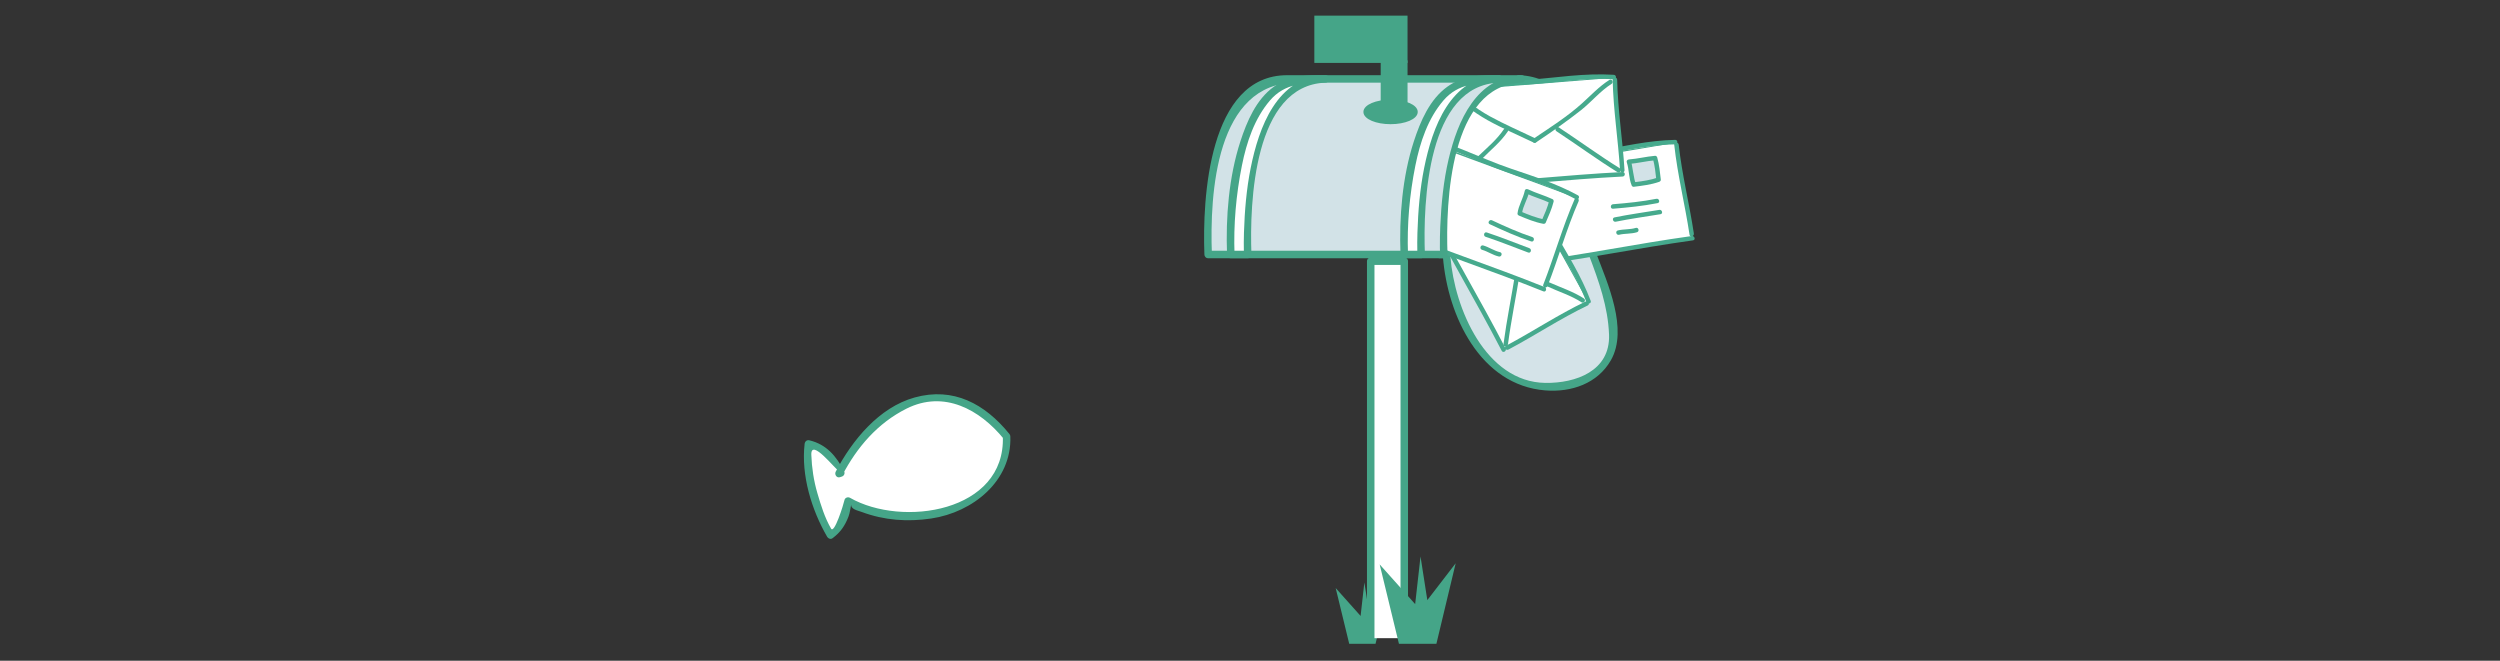 <?xml version="1.0" encoding="utf-8"?>
<!-- Generator: Adobe Illustrator 16.0.0, SVG Export Plug-In . SVG Version: 6.00 Build 0)  -->
<!DOCTYPE svg PUBLIC "-//W3C//DTD SVG 1.1//EN" "http://www.w3.org/Graphics/SVG/1.1/DTD/svg11.dtd">
<svg version="1.1" id="Layer_1" xmlns="http://www.w3.org/2000/svg" xmlns:xlink="http://www.w3.org/1999/xlink" x="0px" y="0px"
	 width="500px" height="132.143px" viewBox="0 0 500 132.143" enable-background="new 0 0 500 132.143" xml:space="preserve">
<rect x="0" y="0" width="500" height="132.143" fill="#333333" stroke="none"/>
<g display="none">
	<g display="inline">
		<path fill="#FFFFFF" d="M243.975,96.49c1.935-1.488,4.467-3.872,6.551-4.913l0.149,0.298c0.148,3.669,0.148,10.003,0.148,13.847
			c-1.936,2.233-5.359,4.17-7.891,5.807"/>
		<g>
			<path fill="#46AA8D" d="M244.505,97.021c1.036-0.824,5.934-3.947,5.447-4.916c0.724,1.442,0.089,5.009,0.103,6.628
				c0.016,1.769,0.787,5.888-0.553,7.282c-1.924,2.004-4.618,3.384-6.948,4.866c-0.813,0.518-0.062,1.816,0.758,1.295
				c2.164-1.377,4.322-2.728,6.349-4.305c1.955-1.522,1.914-1.927,1.912-4.255c-0.001-2.857-0.017-5.714-0.062-8.57
				c-0.02-1.223,0.227-2.723-0.338-3.848c-0.185-0.368-0.688-0.461-1.026-0.269c-2.444,1.391-4.51,3.286-6.702,5.03
				C242.688,96.562,243.756,97.616,244.505,97.021L244.505,97.021z"/>
		</g>
	</g>
	<g display="inline">
		<path fill="#FFFFFF" d="M226.256,95.747c0.032,4.083-0.148,8.882-0.148,12.803c0,1.055-0.299,0.895,0.446,1.639
			c0.892,0.895,4.318,1.192,5.658,1.34c1.787,0.148,3.572,0,5.359,0c1.191,0,4.318,0.597,5.361,0
			c1.042-0.743,0.744-3.424,0.744-4.913c0-3.425,0.446-6.849,0.298-10.125c-2.979-0.446-5.095-0.117-8.073-0.267
			S229.629,95.544,226.256,95.747"/>
		<g>
			<path fill="#46AA8D" d="M225.506,95.747c0.009,2.752-0.044,5.503-0.096,8.254c-0.028,1.493-0.732,4.711,0.049,6.045
				c1.519,2.592,6.95,2.301,9.433,2.288c1.918-0.01,8.19,1.427,9.134-1.034c0.578-1.509,0.432-3.096,0.401-4.685
				c-0.064-3.378,0.38-6.743,0.298-10.125c-0.011-0.446-0.336-0.7-0.75-0.75c-2.69-0.323-5.371-0.183-8.073-0.267
				c-3.232-0.101-6.4-0.59-9.646-0.477c-0.965,0.033-0.968,1.534,0,1.5c2.856-0.1,5.671,0.173,8.515,0.405
				c3.071,0.25,6.138-0.03,9.204,0.338c-0.25-0.25-0.5-0.5-0.75-0.75c0.094,3.88-0.367,7.74-0.263,11.62
				c0.066,2.476-0.776,3.017-3.108,2.855c-1.675-0.115-3.276-0.176-4.962-0.132c-1.853,0.048-3.652-0.126-5.478-0.419
				c-2.129-0.342-2.561-0.903-2.553-2.955c0.016-3.905,0.157-7.808,0.145-11.713C227.003,94.78,225.503,94.779,225.506,95.747
				L225.506,95.747z"/>
		</g>
	</g>
	<g display="inline">
		<g>
			<path fill="#46AA8D" d="M226.638,96.277c1.664-1.562,2.973-3.549,4.911-4.798c0.81-0.521,0.059-1.82-0.758-1.295
				c-2.061,1.328-3.447,3.374-5.214,5.032C224.87,95.88,225.934,96.938,226.638,96.277L226.638,96.277z"/>
		</g>
	</g>
	<g display="inline">
		<g>
			<path fill="#46AA8D" d="M231.317,91.434c6.438-0.189,12.801,0.443,19.208,0.894c0.966,0.067,0.959-1.433,0-1.5
				c-6.407-0.45-12.771-1.083-19.208-0.894C230.353,89.962,230.35,91.462,231.317,91.434L231.317,91.434z"/>
		</g>
	</g>
	<g display="inline">
		<g>
			<path fill="#46AA8D" d="M246.854,93.236c-5.893-0.872-11.82-1.058-17.77-1.069c-0.968-0.002-0.967,1.498,0,1.5
				c5.811,0.012,11.614,0.164,17.371,1.017C247.401,94.823,247.809,93.378,246.854,93.236L246.854,93.236z"/>
		</g>
	</g>
	<g display="inline">
		<path fill="#FFFFFF" d="M236.083,92.173c-0.597,0.595-1.34,1.19-1.787,1.787c1.936,0,6.997,1.488,7.444-1.342
			C239.953,92.322,237.869,92.022,236.083,92.173"/>
		<g>
			<path fill="#46AA8D" d="M235.553,91.643c-0.61,0.585-1.242,1.138-1.787,1.787c-0.413,0.492-0.161,1.265,0.53,1.28
				c2.443,0.057,7.38,1.646,8.168-1.893c0.081-0.365-0.106-0.854-0.524-0.923c-1.94-0.315-3.886-0.592-5.856-0.472
				c-0.961,0.059-0.967,1.559,0,1.5c1.839-0.112,3.646,0.123,5.458,0.419c-0.175-0.308-0.35-0.615-0.524-0.923
				c-0.501,2.253-5.139,0.828-6.721,0.791c0.177,0.427,0.354,0.854,0.53,1.28c0.545-0.649,1.177-1.201,1.787-1.787
				C237.313,92.032,236.25,90.973,235.553,91.643L235.553,91.643z"/>
		</g>
	</g>
	<g display="inline">
		<g>
			<path fill="#46AA8D" d="M232.946,106.677c0.328,1.024,0.449,2.093,0.811,3.106c0.169,0.472,0.648,0.68,1.103,0.448
				c1.884-0.962,4.217-0.197,6.099-1.116c1.191-0.581,1.073-1.983,0.864-3.107c-0.243-1.305-0.658-2.476-2.13-2.597
				c-0.709-0.058-1.506,0.259-2.17,0.451c-1.448,0.422-3.016,0.976-4.527,1.055c-0.962,0.051-0.967,1.551,0,1.5
				c1.529-0.08,2.921-0.617,4.391-1c0.651-0.169,1.313-0.345,1.975-0.481c0.731-0.15,0.802,0.48,0.936,1.045
				c0.043,0.182,0.356,1.553,0.094,1.747c-0.393,0.292-1.209,0.263-1.65,0.322c-1.623,0.219-3.144,0.124-4.638,0.887
				c0.367,0.149,0.735,0.299,1.103,0.448c-0.362-1.014-0.483-2.082-0.811-3.106C234.1,105.36,232.651,105.753,232.946,106.677
				L232.946,106.677z"/>
		</g>
	</g>
</g>
<g display="none">
	<g display="inline">
		<path fill="#FFFFFF" d="M257.944,100.297c0,3.442-0.203,7.493,0.607,10.734c5.873,0.202,11.747-0.203,17.62-0.203
			c2.228,0,4.861,0.405,7.089,0c3.646-0.607,2.633-2.024,2.229-5.469c-0.203-3.239,0.404-4.657-2.431-5.468
			c-2.431-0.811-6.279-0.202-8.912-0.202c-4.861,0-11.139-1.014-15.798,0.405"/>
		<g>
			<path fill="#46AA8D" d="M257.194,100.297c-0.021,3.68-0.095,7.312,0.634,10.934c0.066,0.33,0.407,0.543,0.724,0.551
				c4.571,0.108,9.135-0.041,13.705-0.154c3.567-0.089,7.717,0.73,11.203-0.075c4.374-1.013,2.872-3.813,2.729-7.473
				c-0.159-4.084-1.831-5.029-5.937-5.35c-3.551-0.277-7.2,0.222-10.782,0.029c-3.837-0.206-7.571-0.313-11.321,0.612
				c-0.938,0.231-0.541,1.679,0.398,1.446c5.135-1.267,10.383-0.472,15.599-0.378c2.967,0.054,5.756-0.487,8.713,0.175
				c2.333,0.523,1.835,4.436,2.076,6.144c0.574,4.049-4.224,3.524-7.029,3.377c-3.181-0.167-6.385,0.008-9.565,0.095
				c-2.405,0.065-9.061,1.539-9.514-2.142c-0.316-2.563-0.148-5.215-0.133-7.791C258.7,99.329,257.2,99.33,257.194,100.297
				L257.194,100.297z"/>
		</g>
	</g>
	<g display="inline">
		<path fill="#FFFFFF" d="M258.349,99.892c2.229-2.025,5.267-3.646,8.102-4.457"/>
		<g>
			<path fill="#46AA8D" d="M258.879,100.421c2.251-1.979,4.905-3.398,7.771-4.263c0.924-0.278,0.53-1.726-0.398-1.446
				c-3.118,0.939-5.985,2.497-8.433,4.648C257.091,100.001,258.155,101.058,258.879,100.421L258.879,100.421z"/>
		</g>
	</g>
	<g display="inline">
		<path fill="#FFFFFF" d="M266.45,95.233c9.114,1.215,19.039,0.404,28.152,0.404"/>
		<g>
			<path fill="#46AA8D" d="M266.45,95.983c9.361,1.107,18.756,0.455,28.152,0.404c0.967-0.006,0.968-1.506,0-1.5
				c-9.396,0.051-18.791,0.703-28.152-0.404C265.491,94.37,265.502,95.871,266.45,95.983L266.45,95.983z"/>
		</g>
	</g>
	<g display="inline">
		<path fill="#FFFFFF" d="M294.603,95.435c-2.025,2.432-7.696,3.85-10.734,4.66"/>
		<g>
			<path fill="#46AA8D" d="M294.072,94.905c-2.52,2.748-6.942,3.545-10.403,4.466c-0.935,0.248-0.537,1.695,0.398,1.446
				c3.71-0.986,8.356-1.896,11.065-4.852C295.785,95.254,294.728,94.19,294.072,94.905L294.072,94.905z"/>
		</g>
	</g>
	<g display="inline">
		<path fill="#FFFFFF" d="M295.818,98.271c-2.634,2.026-6.279,3.646-9.722,4.051"/>
		<g>
			<path fill="#46AA8D" d="M295.439,97.624c-2.822,2.098-6.051,3.494-9.542,3.975c-0.955,0.131-0.547,1.576,0.398,1.446
				c3.601-0.495,6.99-1.962,9.901-4.126C296.964,98.349,296.217,97.046,295.439,97.624L295.439,97.624z"/>
		</g>
	</g>
	<g display="inline">
		<path fill="#FFFFFF" d="M257.539,102.728c8.304-2.431,18.229-0.203,26.937-0.203"/>
		<g>
			<path fill="#46AA8D" d="M257.738,103.451c8.799-2.251,17.816-0.31,26.737-0.177c0.968,0.015,0.967-1.486,0-1.5
				c-9.066-0.135-18.196-2.057-27.136,0.23C256.403,102.243,256.801,103.69,257.738,103.451L257.738,103.451z"/>
		</g>
	</g>
	<g display="inline">
		<path fill="#FFFFFF" d="M258.146,105.158c8.709-0.406,17.418,0.809,26.127,0.809"/>
		<g>
			<path fill="#46AA8D" d="M258.146,105.908c8.726-0.296,17.407,0.727,26.127,0.809c0.968,0.009,0.967-1.491,0-1.5
				c-8.72-0.082-17.401-1.104-26.127-0.809C257.182,104.44,257.179,105.941,258.146,105.908L258.146,105.908z"/>
		</g>
	</g>
	<g display="inline">
		<path fill="#FFFFFF" d="M256.121,107.993c9.317-0.608,18.431,0.404,27.747,0.404"/>
		<g>
			<path fill="#46AA8D" d="M256.121,108.743c9.257-0.502,18.49,0.341,27.747,0.404c0.968,0.007,0.967-1.493,0-1.5
				c-9.257-0.063-18.49-0.906-27.747-0.404C255.159,107.295,255.154,108.796,256.121,108.743L256.121,108.743z"/>
		</g>
	</g>
	<g display="inline">
		<path fill="#FFFFFF" d="M296.83,100.904c-4.456,2.835-9.519,3.038-14.379,5.063"/>
		<g>
			<path fill="#46AA8D" d="M296.451,100.257c-4.388,2.613-9.504,3.14-14.199,4.986c-0.89,0.351-0.503,1.802,0.398,1.447
				c4.82-1.896,10.054-2.455,14.559-5.139C298.039,101.058,297.284,99.761,296.451,100.257L296.451,100.257z"/>
		</g>
	</g>
	<g display="inline">
		<path fill="#FFFFFF" d="M294.603,96.65c-0.202,3.849,1.216,7.494,0.81,11.343"/>
		<g>
			<path fill="#46AA8D" d="M293.853,96.65c-0.092,3.817,1.091,7.521,0.81,11.343c-0.071,0.966,1.43,0.959,1.5,0
				c0.281-3.824-0.901-7.525-0.81-11.343C295.376,95.683,293.876,95.685,293.853,96.65L293.853,96.65z"/>
		</g>
	</g>
	<g display="inline">
		<path fill="#FFFFFF" d="M285.894,110.019c2.634-1.014,5.873-2.229,8.507-2.634"/>
		<g>
			<path fill="#46AA8D" d="M286.093,110.742c2.771-1.064,5.57-2.134,8.507-2.634c0.952-0.162,0.547-1.607-0.398-1.447
				c-2.938,0.5-5.736,1.57-8.507,2.634C284.801,109.639,285.188,111.089,286.093,110.742L286.093,110.742z"/>
		</g>
	</g>
	<g display="inline">
		<path fill="#FFFFFF" d="M296.628,103.942c-4.254,0.81-8.507,2.431-12.354,4.253"/>
		<g>
			<path fill="#46AA8D" d="M296.429,103.219c-4.367,0.887-8.505,2.449-12.534,4.329c-0.876,0.408-0.113,1.701,0.758,1.295
				c3.914-1.827,7.935-3.317,12.175-4.177C297.775,104.474,297.373,103.027,296.429,103.219L296.429,103.219z"/>
		</g>
	</g>
</g>
<g>
	<polygon fill="#45A588" points="269.844,128.765 267.136,117.608 272.121,123.188 272.873,116.492 273.827,122.628 277.811,117.45 
		275.104,128.765 	"/>
	<g>
		<path fill="#FFFFFF" d="M201.318,87.286c-11.733-15.318-27.083-5.508-33.527,7.429l0.374-0.121
			c-1.357-2.83-3.461-5.413-6.491-5.812c-0.828,4.969,1.759,13.96,4.426,18.233c1.719-1.045,2.788-2.812,3.201-5.296l0.322-1.515
			c10.406,6.382,28.756,3.081,31.797-10.135L201.318,87.286z"/>
		<g>
			<path fill="#45A588" d="M201.848,86.756c-4.872-5.993-11.177-9.409-18.919-7.261c-7.125,1.978-12.509,8.573-15.786,14.841
				c-0.289,0.553,0.187,1.315,0.847,1.103c0.125-0.041,0.25-0.081,0.374-0.121c0.474-0.153,0.681-0.661,0.448-1.103
				c-1.593-3.024-3.512-5.331-6.939-6.156c-0.514-0.123-0.893,0.235-0.949,0.724c-0.727,6.27,1.397,13.22,4.528,18.612
				c0.188,0.323,0.699,0.514,1.026,0.269c1.633-1.223,2.476-2.445,3.219-4.34c0.266-0.678,0.403-1.765,0.564-2.526
				c-0.224,1.053,1.26,1.288,2.085,1.595c4.519,1.681,9.134,2.014,13.889,1.31c8.362-1.239,16.157-7.543,15.832-16.415
				c-0.035-0.964-1.536-0.968-1.5,0c0.556,15.16-20.167,18.235-30.567,12.271c-0.401-0.23-1-0.033-1.102,0.448
				c-0.187,0.881-2.032,6.837-2.683,5.716c-1.269-2.185-2.028-4.672-2.735-7.082c-0.732-2.496-1.121-5.081-1.214-7.676
				c-0.125-3.52,4.983,3.139,5.325,3.027c0.282,0.367,0.564,0.735,0.847,1.103c2.959-5.659,7.092-10.476,12.863-13.368
				c7.495-3.756,14.663,0.157,19.486,6.091C201.398,88.567,202.453,87.499,201.848,86.756z"/>
		</g>
	</g>
	<g>
		<polyline fill="#FFFFFF" points="274.144,127.635 274.144,52.232 280.852,52.232 280.852,127.635 		"/>
		<g>
			<path fill="#45A588" d="M274.894,127.635c0-24.09,0-48.18,0-72.271c0-1.021,0-2.042,0-3.063c0,0.49-1.218,0.682-0.165,0.682
				c0.771,0,1.542,0,2.313,0c0.862,0,1.724,0,2.586,0c1.626,0,0.475,0.172,0.475-0.682c0,3.539,0,7.078,0,10.617
				c0,15.348,0,30.696,0,46.044c0,6.225,0,12.448,0,18.673c0,0.968,1.5,0.968,1.5,0c0-25.134,0-50.269,0-75.402
				c0-0.409-0.341-0.75-0.75-0.75c-2.236,0-4.472,0-6.708,0c-0.409,0-0.75,0.341-0.75,0.75c0,25.134,0,50.269,0,75.402
				C273.394,128.603,274.894,128.603,274.894,127.635L274.894,127.635z"/>
		</g>
	</g>
	<g>
		<g>
			<g>
				<path fill="#45A588" d="M303.806,16.538c14.276,0.505,14.448,23.67,14.002,33.896c-0.044,1,1.124-0.288,0.353-0.288
					c-0.895,0-1.789,0-2.683,0c-3.418,0-6.836,0-10.254,0c-5.764,0-11.527,0-17.291,0c-0.968,0-0.968,1.5,0,1.5
					c10.2,0,20.4,0,30.601,0c0.428,0,0.726-0.342,0.75-0.75c0.683-11.2,0.058-35.31-15.478-35.858
					C302.838,15.004,302.841,16.504,303.806,16.538L303.806,16.538z"/>
			</g>
		</g>
	</g>
	<g>
		<path fill="#D4E3E8" d="M289.334,51.367c0.234,5.654,4.005,14.375,6.833,18.851c3.533,5.655,9.425,7.539,15.787,7.068
			c6.125-0.469,10.604-4.004,10.604-10.366c0-5.421-2.141-11.075-4.024-16.023"/>
		<g>
			<path fill="#45A588" d="M288.584,51.367c0.938,11.823,7.479,25.676,20.474,26.714c5.213,0.416,10.45-1.365,13.117-6.027
				c3.534-6.18-0.705-15.518-2.918-21.356c-0.34-0.896-1.79-0.508-1.447,0.398c1.955,5.156,3.787,10.254,3.998,15.824
				c0.276,7.303-6.688,9.751-12.75,9.661c-11.945-0.177-18.159-14.934-18.974-25.214C290.008,50.409,288.508,50.402,288.584,51.367
				L288.584,51.367z"/>
		</g>
	</g>
	<g>
		
			<polygon fill="#FFFFFF" stroke="#46AA8D" stroke-width="0.3" stroke-linecap="round" stroke-linejoin="round" stroke-miterlimit="10" points="
			301.631,34.063 304.735,52.932 338.482,47.638 335.031,28.42 		"/>
		<g>
			<path fill="#FFFFFF" d="M301.631,34.063c0.949,5.974,2.14,12.529,3.095,18.505"/>
			<g>
				<path fill="#46AA8D" d="M301.197,34.183c0.991,6.176,2.098,12.331,3.095,18.506c0.092,0.571,0.959,0.328,0.867-0.24
					c-0.996-6.174-2.103-12.329-3.095-18.504C301.973,33.372,301.105,33.615,301.197,34.183L301.197,34.183z"/>
			</g>
		</g>
		<g>
			<path fill="#FFFFFF" d="M304.784,52.928c11.204-1.32,20.432-3.495,33.698-5.29"/>
			<g>
				<path fill="#46AA8D" d="M304.784,53.378c11.33-1.387,22.513-3.74,33.817-5.307c0.573-0.079,0.328-0.946-0.238-0.867
					c-11.226,1.555-22.329,3.896-33.579,5.273C304.216,52.547,304.209,53.448,304.784,53.378L304.784,53.378z"/>
			</g>
		</g>
		<g>
			<path fill="#FFFFFF" d="M338.34,46.827c-0.902-6.355-2.481-12.042-3.046-17.89"/>
			<g>
				<path fill="#46AA8D" d="M338.773,46.708c-0.893-5.945-2.38-11.789-3.029-17.771c-0.063-0.57-0.963-0.576-0.9,0
					c0.658,6.063,2.157,11.984,3.063,18.009C337.992,47.52,338.859,47.275,338.773,46.708L338.773,46.708z"/>
			</g>
		</g>
		<g>
			<path fill="#FFFFFF" d="M335.031,28.42c-5.977-0.041-11.237,1.608-17.231,2.563c-5.251,0.842-11.159,1.042-16.266,2.786"/>
			<g>
				<path fill="#46AA8D" d="M335.031,27.97c-5.304,0.108-10.382,1.284-15.573,2.274c-6.03,1.149-12.144,1.272-18.044,3.091
					c-0.553,0.17-0.316,1.039,0.24,0.867c4.799-1.479,9.729-1.82,14.672-2.551c6.255-0.924,12.35-2.652,18.705-2.781
					C335.61,28.858,335.612,27.958,335.031,27.97L335.031,27.97z"/>
			</g>
		</g>
		<g>
			<g>
				<path fill="#46AA8D" d="M323.145,44.344c2.967-0.602,5.966-1.013,8.953-1.502c0.571-0.094,0.328-0.961-0.24-0.867
					c-2.986,0.489-5.985,0.899-8.953,1.502C322.336,43.592,322.577,44.459,323.145,44.344L323.145,44.344z"/>
			</g>
		</g>
		<g>
			<g>
				<path fill="#46AA8D" d="M322.602,41.746c2.987-0.243,5.971-0.537,8.914-1.122c0.568-0.112,0.327-0.98-0.24-0.867
					c-2.864,0.568-5.766,0.853-8.674,1.089C322.027,40.893,322.022,41.793,322.602,41.746L322.602,41.746z"/>
			</g>
		</g>
		<g>
			<path fill="#D2E2E7" d="M325.79,32.337c0.542,1.454,0.32,3.263,0.953,4.573c1.525-0.194,3.52-0.433,4.972-0.977
				c-0.149-1.294-0.323-3.077-0.702-4.322C329.35,31.717,327.456,32.246,325.79,32.337"/>
			<g>
				<path fill="#46AA8D" d="M325.356,32.456c0.504,1.534,0.363,3.182,0.998,4.682c0.055,0.127,0.251,0.24,0.389,0.223
					c1.716-0.219,3.451-0.417,5.091-0.993c0.175-0.061,0.354-0.229,0.331-0.434c-0.17-1.489-0.312-2.994-0.719-4.442
					c-0.051-0.181-0.235-0.346-0.434-0.33c-1.755,0.143-3.467,0.598-5.223,0.726c-0.575,0.042-0.579,0.942,0,0.9
					c1.757-0.129,3.468-0.583,5.223-0.726c-0.145-0.11-0.289-0.221-0.434-0.33c0.386,1.371,0.524,2.79,0.686,4.202
					c0.11-0.145,0.221-0.289,0.331-0.434c-1.459,0.512-2.991,0.722-4.519,0.918c-0.182,0.023-0.704-3.748-0.854-4.2
					C326.044,31.669,325.175,31.903,325.356,32.456L325.356,32.456z"/>
			</g>
		</g>
		<g>
			<g>
				<path fill="#46AA8D" d="M323.811,46.955c1.184-0.287,2.411-0.148,3.584-0.507c0.554-0.169,0.317-1.037-0.238-0.867
					c-1.169,0.356-2.401,0.219-3.586,0.507C323.007,46.225,323.246,47.093,323.811,46.955L323.811,46.955z"/>
			</g>
		</g>
	</g>
	<g>
		
			<polygon fill="#FFFFFF" stroke="#46AA8D" stroke-width="0.3" stroke-linecap="round" stroke-linejoin="round" stroke-miterlimit="10" points="
			301.284,30.661 284.521,39.863 300.73,69.933 317.71,60.288 		"/>
		<g>
			<path fill="#FFFFFF" d="M301.284,30.661c-5.315,2.883-11.104,6.184-16.421,9.072"/>
			<g>
				<path fill="#46AA8D" d="M301.057,30.272c-5.492,2.989-10.93,6.079-16.421,9.072c-0.509,0.278-0.055,1.055,0.455,0.777
					c5.49-2.993,10.928-6.083,16.421-9.072C302.021,30.772,301.567,29.995,301.057,30.272L301.057,30.272z"/>
			</g>
		</g>
		<g>
			<path fill="#FFFFFF" d="M284.54,39.909c4.97,10.128,10.096,18.106,16.19,30.023"/>
			<g>
				<path fill="#46AA8D" d="M284.151,40.137c5.057,10.188,10.979,19.914,16.19,30.023c0.266,0.516,1.043,0.061,0.777-0.455
					c-5.212-10.108-11.134-19.834-16.19-30.023C284.671,39.162,283.895,39.618,284.151,40.137L284.151,40.137z"/>
			</g>
		</g>
		<g>
			<path fill="#FFFFFF" d="M301.451,69.526c5.694-2.962,10.53-6.34,15.863-8.818"/>
			<g>
				<path fill="#46AA8D" d="M301.679,69.915c5.35-2.831,10.396-6.208,15.863-8.818c0.523-0.25,0.066-1.026-0.455-0.777
					c-5.467,2.611-10.513,5.987-15.863,8.818C300.711,69.409,301.166,70.187,301.679,69.915L301.679,69.915z"/>
			</g>
		</g>
		<g>
			<path fill="#FFFFFF" d="M317.71,60.288c-1.821-5.272-5.434-10.402-8.145-15.399c-2.536-4.668-4.691-10.179-8.031-14.413"/>
			<g>
				<path fill="#46AA8D" d="M318.144,60.169c-1.882-4.97-4.698-9.424-7.352-14.004c-3.059-5.279-5.216-10.985-8.869-15.917
					c-0.342-0.46-1.123-0.013-0.777,0.455c2.982,4.024,5.033,8.536,7.28,12.989c2.854,5.653,6.594,10.758,8.851,16.715
					C317.479,60.945,318.35,60.712,318.144,60.169L318.144,60.169z"/>
			</g>
		</g>
		<g>
			<path fill="#FFFFFF" d="M316.554,60.08c-1.221-0.904-6.412-2.883-7.753-3.619c-3.127-1.536-6.222-3.497-9.196-5.322"/>
			<g>
				<path fill="#46AA8D" d="M316.781,59.691c-2.106-1.37-4.604-2.181-6.89-3.199c-3.52-1.569-6.786-3.729-10.06-5.742
					c-0.496-0.305-0.948,0.474-0.455,0.777c3.287,2.021,6.559,4.106,10.061,5.742c2.277,1.063,4.772,1.823,6.889,3.199
					C316.814,60.786,317.266,60.007,316.781,59.691L316.781,59.691z"/>
			</g>
		</g>
		<g>
			<path fill="#FFFFFF" d="M299.604,51.139c0.093-3.285-0.033-6.978,0.267-10.271c0.175-3.325,1.306-6.442,1.478-9.766"/>
			<g>
				<path fill="#46AA8D" d="M300.055,51.139c0.067-3.427,0.018-6.85,0.267-10.271c0.239-3.294,1.183-6.477,1.478-9.766
					c0.052-0.578-0.849-0.573-0.9,0c-0.295,3.292-1.18,6.476-1.478,9.766c-0.309,3.411-0.199,6.85-0.267,10.271
					C299.143,51.72,300.043,51.719,300.055,51.139L300.055,51.139z"/>
			</g>
		</g>
		<g>
			<path fill="#FFFFFF" d="M303.55,54.367c-0.442,2.848-0.701,4.283-1.268,6.891c-0.385,1.979-0.875,5.58-1.138,7.599"/>
			<g>
				<path fill="#46AA8D" d="M303.116,54.247c-0.768,4.884-1.777,9.704-2.422,14.609c-0.075,0.574,0.826,0.567,0.9,0
					c0.634-4.826,1.634-9.565,2.389-14.369C304.073,53.919,303.206,53.676,303.116,54.247L303.116,54.247z"/>
			</g>
		</g>
		<g>
			<path fill="#FFFFFF" d="M299.112,45.038c-2.147-0.297-4.549-1.281-6.506-2.201c-2.041-0.88-5.218-1.524-7.186-2.648"/>
			<g>
				<path fill="#46AA8D" d="M299.232,44.604c-2.326-0.405-4.329-1.33-6.506-2.201c-2.338-0.936-4.834-1.439-7.078-2.604
					c-0.515-0.267-0.97,0.51-0.455,0.777c1.89,0.979,3.938,1.527,5.951,2.188c2.676,0.878,5.032,2.216,7.848,2.706
					C299.561,45.571,299.803,44.704,299.232,44.604L299.232,44.604z"/>
			</g>
		</g>
	</g>
	<g>
		
			<polygon fill="#FFFFFF" stroke="#46AA8D" stroke-width="0.3" stroke-linecap="round" stroke-linejoin="round" stroke-miterlimit="10" points="
			288.996,18.118 290.446,37.187 324.526,34.858 322.763,15.409 		"/>
		<g>
			<path fill="#FFFFFF" d="M288.996,18.118c0.43,6.034,1.043,12.669,1.473,18.705"/>
			<g>
				<path fill="#46AA8D" d="M288.546,18.118c0.454,6.238,1.019,12.467,1.473,18.705c0.042,0.575,0.942,0.579,0.9,0
					c-0.454-6.238-1.019-12.467-1.473-18.705C289.404,17.543,288.504,17.539,288.546,18.118L288.546,18.118z"/>
			</g>
		</g>
		<g>
			<path fill="#FFFFFF" d="M290.495,37.187c11.279-0.337,20.66-1.702,34.031-2.328"/>
			<g>
				<path fill="#46AA8D" d="M290.495,37.637c11.368-0.391,22.673-1.76,34.031-2.328c0.577-0.029,0.58-0.93,0-0.9
					c-11.358,0.568-22.663,1.938-34.031,2.328C289.916,36.757,289.914,37.656,290.495,37.637L290.495,37.637z"/>
			</g>
		</g>
		<g>
			<path fill="#FFFFFF" d="M324.456,34.035c-0.343-6.406-1.421-12.212-1.472-18.088"/>
			<g>
				<path fill="#46AA8D" d="M324.906,34.035c-0.373-6.041-1.347-12.031-1.472-18.088c-0.012-0.579-0.912-0.581-0.9,0
					c0.125,6.057,1.1,12.047,1.472,18.088C324.042,34.611,324.941,34.615,324.906,34.035L324.906,34.035z"/>
			</g>
		</g>
		<g>
			<path fill="#FFFFFF" d="M322.763,15.409c-5.552-0.521-11.715,0.651-17.387,1.054c-5.305,0.38-11.205,0.063-16.443,1.354"/>
			<g>
				<path fill="#46AA8D" d="M322.763,14.959c-5.837-0.375-11.584,0.575-17.387,1.054c-5.556,0.458-11.079,0.192-16.563,1.371
					c-0.566,0.121-0.326,0.989,0.24,0.867c5.387-1.157,10.854-1.014,16.323-1.338c5.829-0.346,11.523-1.431,17.387-1.054
					C323.343,15.896,323.339,14.996,322.763,14.959L322.763,14.959z"/>
			</g>
		</g>
		<g>
			<path fill="#FFFFFF" d="M322.097,16.378c-1.328,0.738-5.274,4.649-6.497,5.563c-2.692,2.211-5.761,4.221-8.653,6.173"/>
			<g>
				<path fill="#46AA8D" d="M321.869,15.989c-2.018,1.278-3.712,3.104-5.479,4.694c-2.96,2.665-6.375,4.823-9.671,7.042
					c-0.479,0.322-0.028,1.103,0.455,0.777c3.084-2.077,6.132-4.17,9.046-6.482c2.094-1.662,3.836-3.816,6.104-5.254
					C322.813,16.457,322.361,15.678,321.869,15.989L321.869,15.989z"/>
			</g>
		</g>
		<g>
			<path fill="#FFFFFF" d="M306.946,28.114c-2.949-1.443-6.366-2.854-9.238-4.485c-2.956-1.536-5.328-3.853-8.285-5.388"/>
			<g>
				<path fill="#46AA8D" d="M307.174,27.726c-3.088-1.484-6.233-2.836-9.238-4.485c-2.898-1.591-5.398-3.777-8.285-5.388
					c-0.508-0.283-0.962,0.494-0.455,0.777c2.888,1.61,5.398,3.776,8.285,5.388c2.992,1.67,6.153,3.002,9.238,4.485
					C307.239,28.753,307.696,27.978,307.174,27.726L307.174,27.726z"/>
			</g>
		</g>
		<g>
			<path fill="#FFFFFF" d="M311.519,25.858c2.408,1.579,3.614,2.41,5.749,4.005c1.645,1.166,4.724,3.103,6.451,4.172"/>
			<g>
				<path fill="#46AA8D" d="M311.291,26.247c4.097,2.695,8.03,5.589,12.2,8.177c0.495,0.307,0.946-0.472,0.455-0.777
					c-4.171-2.588-8.104-5.481-12.2-8.177C311.259,25.149,310.809,25.93,311.291,26.247L311.291,26.247z"/>
			</g>
		</g>
		<g>
			<path fill="#FFFFFF" d="M301.187,26.042c-1.154,1.83-3.045,3.61-4.689,5.012c-1.643,1.498-3.547,4.12-5.381,5.447"/>
			<g>
				<path fill="#46AA8D" d="M300.798,25.814c-1.397,2.082-3.241,3.607-5.035,5.317c-1.716,1.637-3.08,3.586-4.965,5.051
					c-0.458,0.356,0.185,0.988,0.637,0.637c1.874-1.457,3.313-3.363,4.965-5.051c1.791-1.83,3.73-3.347,5.176-5.499
					C301.899,25.786,301.119,25.336,300.798,25.814L300.798,25.814z"/>
			</g>
		</g>
	</g>
	<g>
		
			<polygon fill="#FFFFFF" stroke="#46AA8D" stroke-width="0.3" stroke-linecap="round" stroke-linejoin="round" stroke-miterlimit="10" points="
			283.569,27.749 276.886,45.665 308.801,57.842 315.356,39.448 		"/>
		<g>
			<path fill="#FFFFFF" d="M283.569,27.749c-2.145,5.657-4.369,11.937-6.509,17.597"/>
			<g>
				<path fill="#46AA8D" d="M283.136,27.63c-2.208,5.851-4.307,11.743-6.509,17.596c-0.205,0.545,0.665,0.777,0.867,0.24
					c2.203-5.854,4.301-11.746,6.509-17.598C284.209,27.324,283.338,27.092,283.136,27.63L283.136,27.63z"/>
			</g>
		</g>
		<g>
			<path fill="#FFFFFF" d="M276.93,45.687c10.381,4.421,19.47,7.118,31.871,12.155"/>
			<g>
				<path fill="#46AA8D" d="M276.811,46.12c10.484,4.41,21.32,7.909,31.871,12.155c0.538,0.217,0.771-0.653,0.238-0.867
					c-10.55-4.246-21.386-7.746-31.871-12.155C276.515,45.027,276.283,45.899,276.811,46.12L276.811,46.12z"/>
			</g>
		</g>
		<g>
			<path fill="#FFFFFF" d="M309.084,57.069c2.374-5.965,3.829-11.684,6.245-17.042"/>
			<g>
				<path fill="#46AA8D" d="M309.518,57.188c2.182-5.604,3.787-11.42,6.2-16.934c0.23-0.526-0.545-0.985-0.777-0.455
					c-2.444,5.587-4.08,11.473-6.29,17.15C308.439,57.491,309.31,57.724,309.518,57.188L309.518,57.188z"/>
			</g>
		</g>
		<g>
			<path fill="#FFFFFF" d="M315.356,39.448c-4.821-2.801-10.911-4.321-16.227-6.337c-4.975-1.88-10.201-4.641-15.497-5.666"/>
			<g>
				<path fill="#46AA8D" d="M315.584,39.06c-4.247-2.315-8.804-3.774-13.371-5.321c-6.221-2.107-12.027-5.258-18.461-6.727
					c-0.564-0.129-0.805,0.738-0.238,0.867c5.407,1.235,10.358,3.646,15.496,5.666c5.397,2.123,10.993,3.496,16.119,6.292
					C315.639,40.115,316.093,39.338,315.584,39.06L315.584,39.06z"/>
			</g>
		</g>
		<g>
			<g>
				<path fill="#46AA8D" d="M297.123,47.359c2.874,0.953,5.681,2.088,8.516,3.146c0.545,0.203,0.778-0.667,0.24-0.867
					c-2.836-1.058-5.643-2.193-8.516-3.146C296.811,46.309,296.575,47.178,297.123,47.359L297.123,47.359z"/>
			</g>
		</g>
		<g>
			<g>
				<path fill="#46AA8D" d="M297.944,44.837c2.712,1.272,5.445,2.501,8.29,3.45c0.552,0.185,0.786-0.685,0.238-0.867
					c-2.771-0.926-5.432-2.121-8.073-3.36C297.877,43.814,297.42,44.591,297.944,44.837L297.944,44.837z"/>
			</g>
		</g>
		<g>
			<path fill="#D2E2E7" d="M305.393,38.258c-0.253,1.528-1.347,2.99-1.445,4.441c1.418,0.586,3.271,1.375,4.798,1.619
				c0.515-1.194,1.25-2.828,1.541-4.096C308.789,39.485,306.884,39.006,305.393,38.258"/>
			<g>
				<path fill="#46AA8D" d="M304.959,38.138c-0.331,1.582-1.265,2.944-1.462,4.562c-0.025,0.213,0.16,0.363,0.331,0.434
					c1.562,0.647,3.127,1.31,4.797,1.619c0.182,0.034,0.425-0.014,0.509-0.206c0.595-1.375,1.217-2.747,1.586-4.203
					c0.047-0.183-0.023-0.423-0.206-0.509c-1.594-0.75-3.306-1.204-4.894-1.965c-0.521-0.249-0.978,0.526-0.455,0.777
					c1.59,0.761,3.301,1.215,4.894,1.965c-0.068-0.17-0.138-0.339-0.206-0.509c-0.351,1.383-0.932,2.684-1.496,3.988
					c0.17-0.068,0.339-0.138,0.509-0.206c-1.671-0.31-3.236-0.973-4.799-1.619c0.11,0.145,0.221,0.289,0.331,0.434
					c0.186-1.52,1.116-2.828,1.429-4.321C305.945,37.812,305.077,37.57,304.959,38.138L304.959,38.138z"/>
			</g>
		</g>
		<g>
			<g>
				<path fill="#46AA8D" d="M296.4,49.957c1.172,0.336,2.167,1.073,3.363,1.343c0.565,0.128,0.806-0.74,0.24-0.867
					c-1.193-0.269-2.192-1.008-3.363-1.343C296.081,48.93,295.844,49.798,296.4,49.957L296.4,49.957z"/>
			</g>
		</g>
	</g>
	<g>
		<path fill="#D2E2E7" d="M241.63,50.896c0,0-1.414-35.108,15.55-35.108h47.126c-16.967,0-15.553,35.108-15.553,35.108H241.63z"/>
		<g>
			<path fill="#45A588" d="M242.38,50.896c-0.458-12.196,0.804-34.358,16.88-34.358c15.015,0,30.03,0,45.046,0c0-0.5,0-1,0-1.5
				c-9.021,0.318-12.769,9.127-14.576,16.768c-1.038,4.39-1.469,8.939-1.676,13.437c-0.065,1.429-0.085,2.859-0.077,4.289
				c0.009,1.891,0.104,0.615,0.531,0.615c-15.626,0-31.252,0-46.878,0c-0.967,0-0.967,1.5,0,1.5c15.708,0,31.416,0,47.124,0
				c0.397,0,0.766-0.341,0.75-0.75c-0.392-10.438,0.484-33.853,14.803-34.358c0.964-0.034,0.97-1.5,0-1.5
				c-15.627,0-31.254,0-46.881,0c-15.709,0-16.966,24.652-16.545,35.858C240.917,51.86,242.417,51.864,242.38,50.896z"/>
		</g>
	</g>
	<g>
		<path fill="#FFFFFF" d="M246.156,50.896c0-0.002-1.412-35.108,15.55-35.108h3.382c-16.965,0-15.551,35.108-15.551,35.108H246.156z
			"/>
		<g>
			<path fill="#45A588" d="M246.906,50.896c-0.222-5.938,0.308-11.985,1.479-17.802c0.933-4.632,2.496-9.377,5.615-13.01
				c2.969-3.458,6.901-3.547,11.088-3.547c0-0.5,0-1,0-1.5c-9.712,0.343-13.316,10.446-14.949,18.551
				c-0.856,4.253-1.21,8.616-1.347,12.945c-0.041,1.299-0.045,2.601-0.019,3.9c0.019,0.95-0.063-0.288,0.513-0.288
				c-1.043,0-2.087,0-3.13,0c-0.967,0-0.967,1.5,0,1.5c1.127,0,2.254,0,3.381,0c0.397,0,0.765-0.341,0.75-0.75
				c-0.392-10.438,0.484-33.853,14.801-34.358c0.964-0.034,0.97-1.5,0-1.5c-3.795,0-7.1,0.003-10.311,2.304
				c-3.542,2.538-5.406,6.948-6.705,10.948c-2.311,7.114-2.945,15.15-2.667,22.606C245.442,51.86,246.942,51.864,246.906,50.896z"/>
		</g>
	</g>
	<g>
		<path fill="#FFFFFF" d="M280.849,50.896c0-0.002-1.413-35.108,15.551-35.108h3.383c-16.967,0-15.554,35.108-15.554,35.108H280.849
			z"/>
		<g>
			<path fill="#45A588" d="M281.599,50.896c-0.222-5.938,0.308-11.985,1.479-17.802c0.934-4.632,2.496-9.377,5.616-13.01
				c2.969-3.459,6.902-3.547,11.089-3.547c0-0.5,0-1,0-1.5c-9.712,0.343-13.318,10.446-14.95,18.551
				c-0.857,4.253-1.211,8.616-1.348,12.945c-0.041,1.299-0.046,2.601-0.02,3.9c0.02,0.95-0.063-0.288,0.514-0.288
				c-1.044,0-2.087,0-3.13,0c-0.968,0-0.968,1.5,0,1.5c1.127,0,2.253,0,3.38,0c0.397,0,0.766-0.341,0.75-0.75
				c-0.392-10.439,0.485-33.853,14.804-34.358c0.964-0.034,0.97-1.5,0-1.5c-3.795,0-7.101,0.003-10.312,2.304
				c-3.542,2.538-5.406,6.948-6.706,10.948c-2.311,7.114-2.944,15.15-2.666,22.606C280.135,51.86,281.635,51.864,281.599,50.896z"/>
		</g>
	</g>
	<g>
		
			<rect x="263.117" y="3.378" fill="#45A588" stroke="#45A588" stroke-width="0.5" stroke-miterlimit="10" width="18.141" height="8.953"/>
		
			<rect x="276.388" y="12.331" fill="#45A588" stroke="#45A588" stroke-width="0.5" stroke-miterlimit="10" width="4.87" height="8.834"/>
		<path fill="#45A588" stroke="#45A588" stroke-width="0.5" stroke-miterlimit="10" d="M283.299,22.386
			c0,1.213-2.319,2.201-5.183,2.201s-5.185-0.988-5.185-2.201s2.321-2.199,5.185-2.199S283.299,21.173,283.299,22.386z"/>
	</g>
	<polygon fill="#45A588" points="279.79,128.765 275.934,112.88 283.033,120.822 284.104,111.293 285.464,120.026 291.136,112.653 
		287.278,128.765 	"/>
</g>
</svg>
